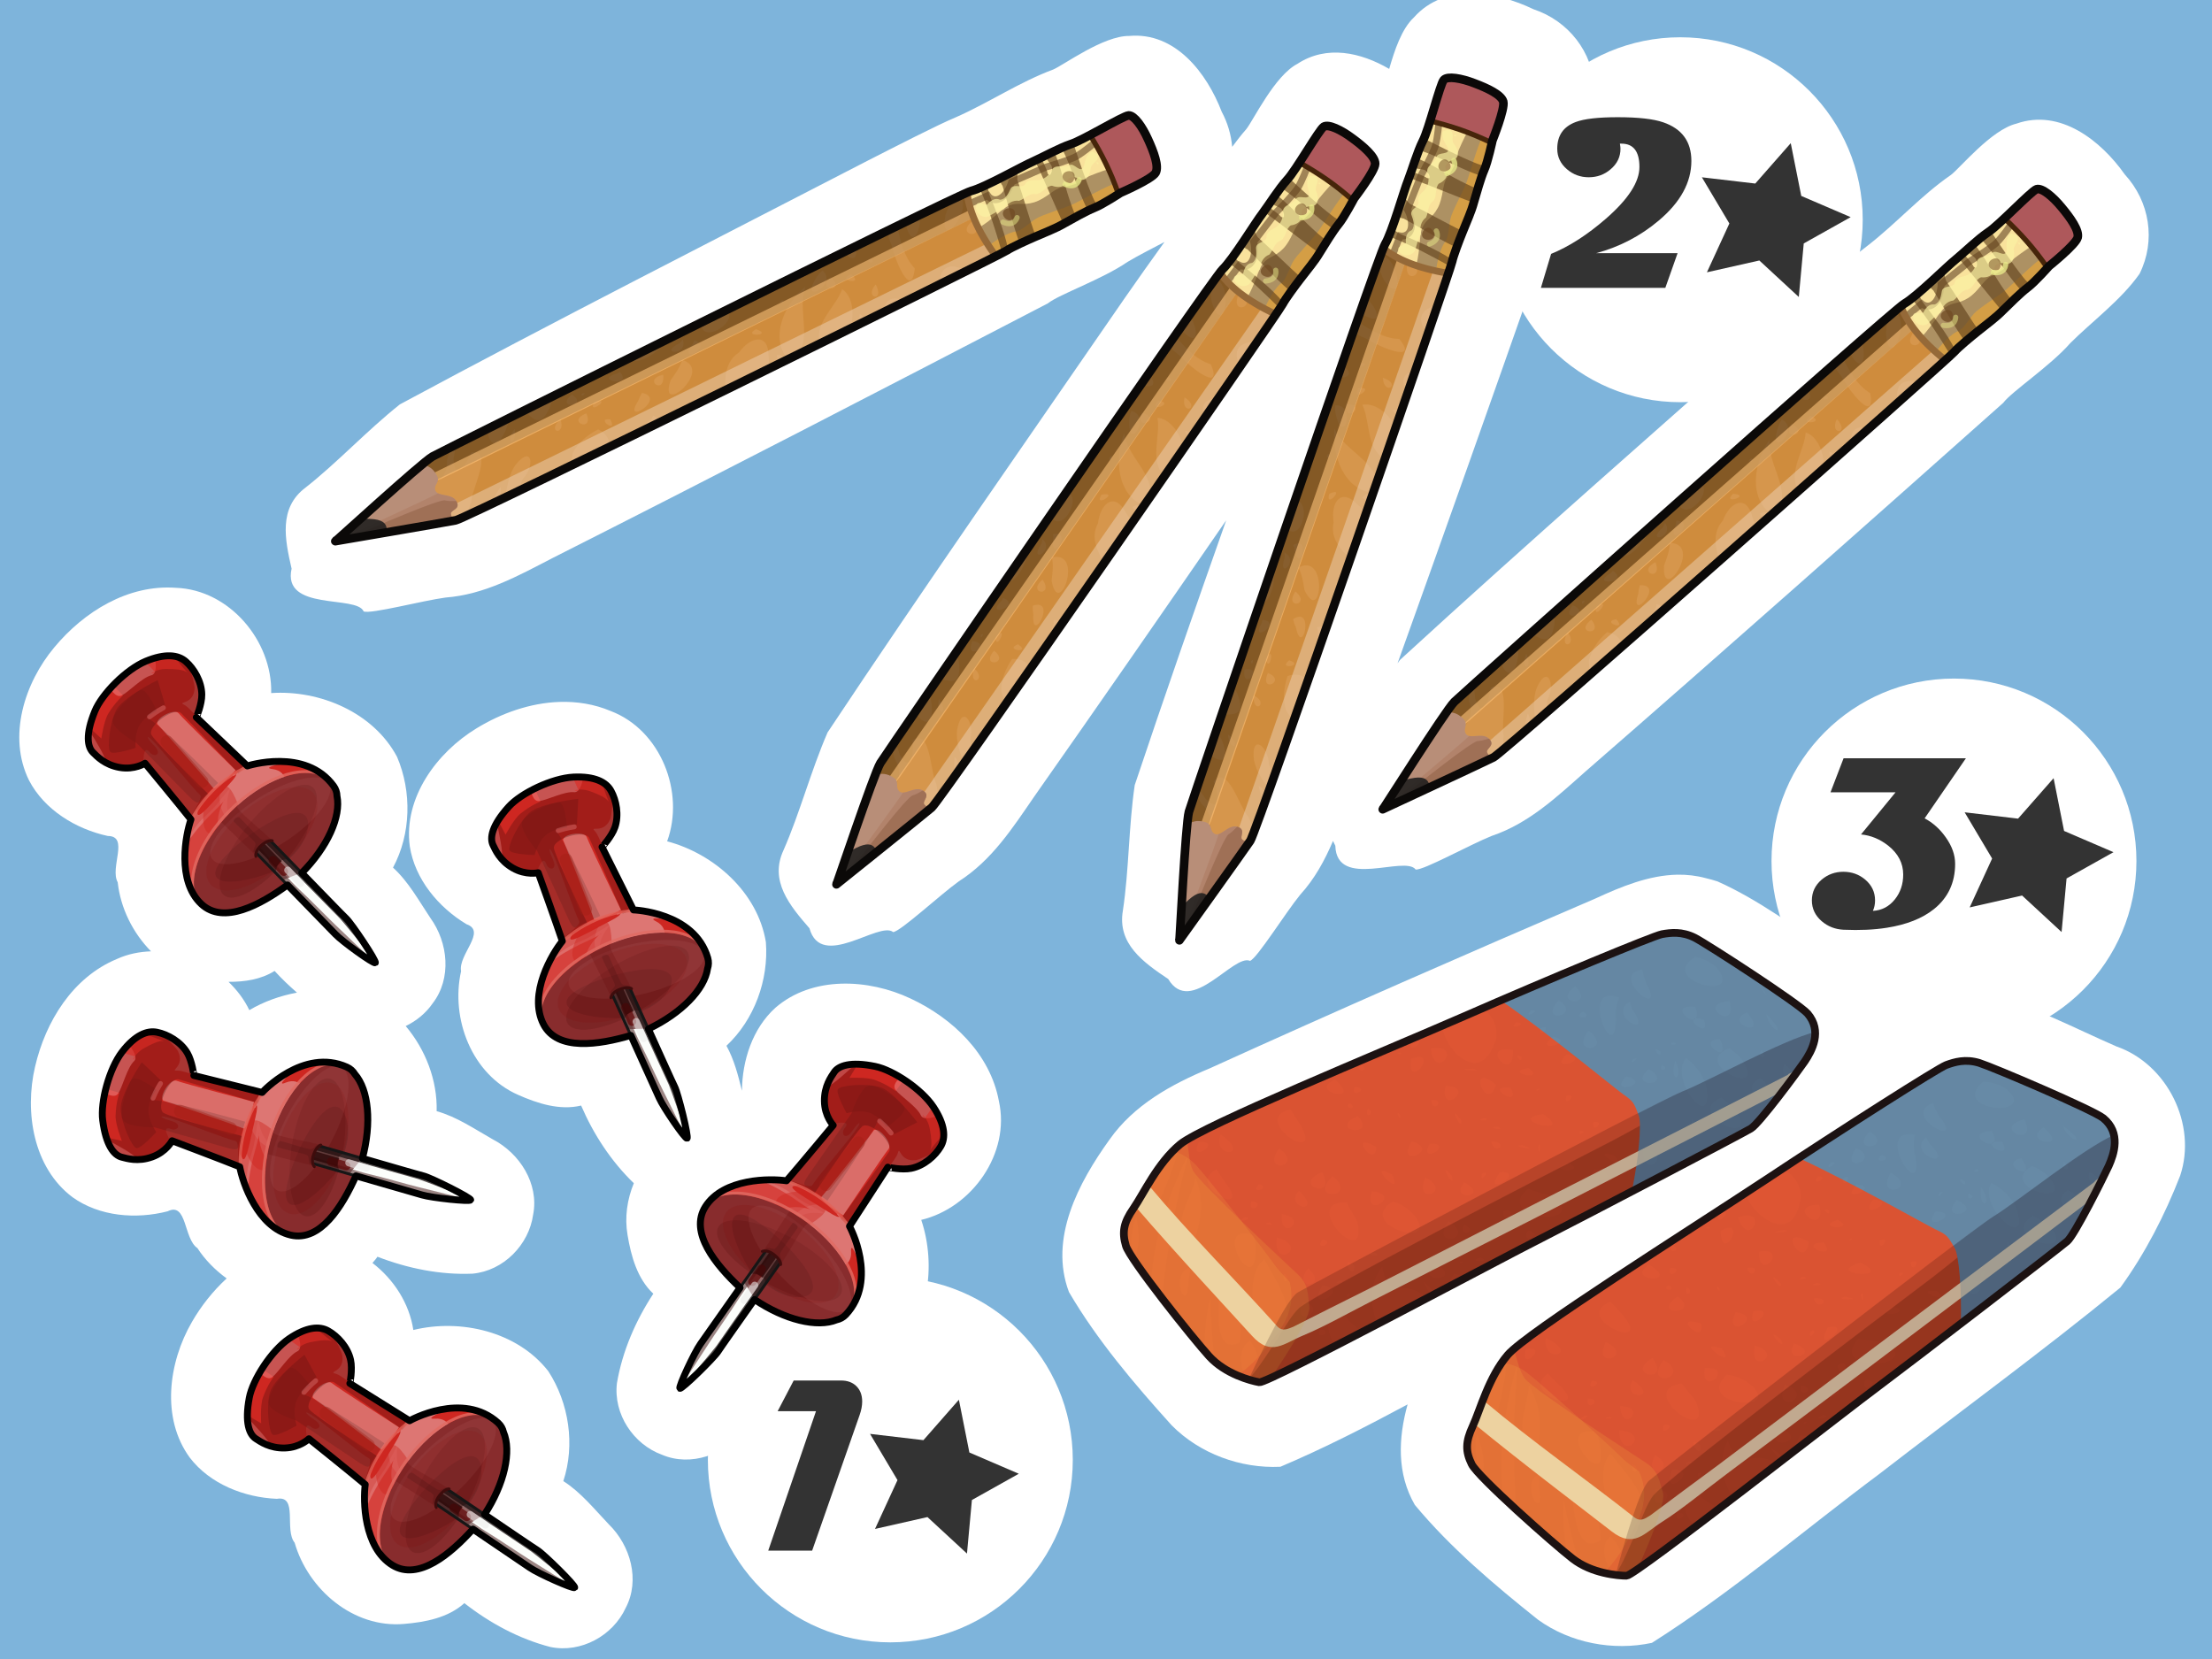 <?xml version="1.0" encoding="UTF-8" standalone="no"?>
<svg xmlns:dc="http://purl.org/dc/elements/1.1/" xmlns:cc="http://creativecommons.org/ns#" xmlns:rdf="http://www.w3.org/1999/02/22-rdf-syntax-ns#" xmlns:svg="http://www.w3.org/2000/svg" xmlns="http://www.w3.org/2000/svg" xmlns:xlink="http://www.w3.org/1999/xlink" version="1.1" id="ppvs" viewBox="0 0 80 60" height="100%" width="100%">
 <defs id="defs5015" />
 <g id="layer1">
 <rect y="0" x="0" height="60" width="80" id="rect0001" style="fill:#7eb4db;" />
 <path id="stroke01-3-3" d="M 6.365 21.259 C 4.634 21.132 3.040 22.119 1.966 23.410 C 0.886 24.699 0.266 26.635 1.050 28.224 C 1.608 29.292 2.745 29.983 3.898 30.234 C 4.686 30.238 3.961 31.377 4.257 31.908 C 4.358 32.841 4.803 33.738 5.462 34.406 C 5.042 34.421 4.623 34.502 4.228 34.683 C 2.625 35.348 1.645 36.948 1.267 38.583 C 0.883 40.221 1.203 42.230 2.619 43.296 C 3.597 43.999 4.921 44.103 6.064 43.808 C 6.769 43.457 6.637 44.800 7.140 45.140 C 7.417 45.567 7.783 45.934 8.197 46.236 C 7.700 46.694 7.272 47.234 6.939 47.814 C 6.096 49.269 5.818 51.285 6.863 52.716 C 7.595 53.673 8.834 54.157 10.013 54.207 C 10.790 54.075 10.273 55.323 10.656 55.794 C 11.145 57.493 12.784 58.889 14.607 58.732 C 15.374 58.669 16.207 58.511 16.794 57.980 C 17.716 58.701 18.773 59.273 19.908 59.566 C 21.008 59.793 22.164 59.161 22.628 58.154 C 23.158 57.150 22.804 55.894 22.017 55.128 C 21.496 54.582 21.015 53.975 20.373 53.566 C 20.807 52.255 20.578 50.742 19.830 49.591 C 18.709 48.153 16.653 47.684 14.949 48.101 C 14.804 47.139 14.240 46.267 13.470 45.677 C 13.530 45.602 13.600 45.534 13.650 45.451 C 14.741 45.873 15.918 46.113 17.089 46.064 C 18.208 45.962 19.131 45.022 19.283 43.923 C 19.498 42.809 18.795 41.709 17.820 41.205 C 17.163 40.833 16.526 40.392 15.792 40.187 C 15.821 39.072 15.391 37.962 14.673 37.109 C 15.060 36.922 15.402 36.644 15.648 36.287 C 16.341 35.389 16.210 34.090 15.566 33.201 C 15.146 32.573 14.777 31.892 14.214 31.378 C 14.867 30.162 14.899 28.633 14.359 27.371 C 13.502 25.761 11.559 24.947 9.808 25.066 C 9.852 23.175 8.296 21.330 6.365 21.259 z M 20.228 25.386 C 19.177 25.422 18.129 25.793 17.234 26.341 C 15.797 27.215 14.588 28.850 14.820 30.607 C 15.005 31.798 15.859 32.817 16.871 33.425 C 17.615 33.682 16.565 34.527 16.675 35.125 C 16.291 36.850 17.063 38.862 18.738 39.597 C 19.442 39.909 20.247 40.169 21.017 39.984 C 21.467 41.027 22.104 42.004 22.923 42.792 C 22.683 43.379 22.585 44.021 22.697 44.671 C 22.824 45.431 23.049 46.248 23.628 46.789 C 22.987 47.767 22.508 48.870 22.312 50.025 C 22.179 51.140 22.904 52.237 23.947 52.615 C 24.991 53.058 26.215 52.600 26.912 51.751 C 27.412 51.186 27.976 50.657 28.330 49.982 C 29.672 50.305 31.160 49.948 32.244 49.105 C 33.583 47.867 33.877 45.782 33.318 44.119 C 35.158 43.681 36.548 41.707 36.126 39.822 C 35.811 38.115 34.452 36.824 32.931 36.113 C 31.410 35.395 29.379 35.287 28.041 36.449 C 27.215 37.199 26.846 38.346 26.833 39.449 C 26.695 38.889 26.553 38.328 26.273 37.822 C 27.282 36.879 27.805 35.441 27.699 34.072 C 27.404 32.272 25.825 30.877 24.128 30.427 C 24.777 28.650 23.895 26.403 22.089 25.716 C 21.490 25.463 20.859 25.365 20.228 25.386 z M 9.931 35.115 C 10.183 35.393 10.456 35.651 10.740 35.900 C 10.129 36.012 9.537 36.225 9.017 36.533 C 8.834 36.147 8.571 35.806 8.265 35.509 C 8.848 35.512 9.437 35.426 9.931 35.115 z " style="font-style:normal;font-variant:normal;font-weight:normal;font-stretch:normal;font-size:medium;line-height:normal;font-family:sans-serif;text-indent:0;text-align:start;text-decoration:none;text-decoration-line:none;text-decoration-style:letter-spacing:normal;word-spacing:normal;text-transform:none;direction:ltr;block-progression:tb;writing-mode:lr-tb;baseline-shift:baseline;text-anchor:start;white-space:normal;fill:#ffffff;stroke-width:5;stroke-linecap:butt;stroke-linejoin:round;" />
 <path id="path5156" d="M 60.664 31.634 C 59.637 31.653 58.636 32.064 57.705 32.494 C 53.033 34.499 48.376 36.537 43.748 38.640 C 42.364 39.215 41.006 39.963 40.125 41.218 C 39.009 42.770 37.930 44.788 38.660 46.728 C 39.685 48.478 41.019 50.045 42.375 51.548 C 43.392 52.577 44.872 53.116 46.306 53.048 C 47.879 52.381 49.401 51.601 50.908 50.792 C 50.568 52.014 50.515 53.294 51.169 54.427 C 52.466 55.986 54.038 57.313 55.621 58.576 C 56.792 59.424 58.340 59.717 59.744 59.416 C 62.634 57.584 65.244 55.339 67.986 53.294 C 70.885 51.052 73.850 48.890 76.685 46.568 C 77.582 45.332 78.295 43.943 78.849 42.519 C 79.466 40.670 78.384 38.484 76.542 37.845 C 75.009 37.179 73.511 36.374 71.888 35.951 L 71.671 35.919 L 71.457 35.902 C 70.251 35.778 69.174 36.300 68.185 36.925 C 67.942 35.923 67.324 35.011 66.400 34.509 C 64.996 33.601 63.648 32.561 62.117 31.878 L 61.906 31.814 L 61.699 31.761 C 61.352 31.667 61.006 31.628 60.664 31.634 z " style="fill:#ffffff;stroke-width:5;stroke-linecap:butt;stroke-linejoin:round;stroke-opacity:1" />
 <path id="stroke01-36-4" d="M 53.212 -0.234 C 52.440 -0.236 51.698 -0.000 51.140 0.626 C 50.694 1.037 50.436 1.818 50.242 2.492 C 49.214 1.894 47.981 1.615 46.921 2.310 C 46.096 2.740 45.329 4.353 45.072 4.673 C 44.891 4.877 44.727 5.093 44.564 5.310 C 44.524 4.875 44.402 4.444 44.185 4.042 C 43.650 2.647 42.510 1.149 40.837 1.300 C 39.907 1.290 38.471 2.352 38.093 2.513 C 36.856 2.973 35.756 3.721 34.550 4.25 C 33.927 4.508 32.341 5.321 31.355 5.824 C 25.715 8.739 20.051 11.615 14.462 14.625 C 13.276 15.566 12.207 16.725 11.046 17.638 C 10.070 18.372 10.303 19.508 10.546 20.566 C 10.200 22.121 12.902 21.510 13.152 22.113 C 13.407 22.218 15.277 21.722 16.115 21.611 C 17.523 21.503 18.738 20.827 19.966 20.191 C 25.957 17.164 31.979 14.046 37.896 10.972 C 38.306 10.644 39.863 10.103 40.779 9.472 C 41.174 9.236 41.647 8.999 42.115 8.751 C 41.641 9.405 41.106 10.166 40.687 10.767 C 37.085 15.995 33.444 21.201 29.931 26.488 C 29.327 27.877 28.929 29.402 28.335 30.753 C 27.820 31.861 28.562 32.753 29.275 33.572 C 29.702 35.107 31.798 33.296 32.302 33.710 C 32.577 33.683 33.992 32.365 34.679 31.873 C 35.871 31.114 36.622 29.946 37.406 28.806 C 39.731 25.497 42.045 22.156 44.347 18.818 C 43.222 22.003 42.110 25.192 41.039 28.394 C 40.818 29.893 40.832 31.471 40.611 32.931 C 40.402 34.134 41.350 34.803 42.251 35.408 C 43.064 36.778 44.615 34.483 45.210 34.751 C 45.469 34.654 46.490 33.011 47.025 32.357 C 47.552 31.780 47.912 31.112 48.210 30.414 C 48.240 30.471 48.265 30.530 48.294 30.587 C 48.341 32.180 50.808 30.923 51.199 31.447 C 51.472 31.486 53.164 30.545 53.949 30.232 C 55.287 29.782 56.297 28.828 57.332 27.910 C 62.395 23.504 67.468 19.002 72.449 14.570 C 72.765 14.151 74.144 13.244 74.876 12.408 C 75.624 11.657 76.720 10.846 77.380 9.902 C 77.977 8.704 77.748 7.288 76.845 6.308 C 75.984 5.087 74.510 3.915 72.925 4.472 C 72.021 4.691 70.891 6.072 70.564 6.322 C 69.477 7.071 68.595 8.068 67.556 8.876 C 67.015 9.280 65.677 10.456 64.845 11.185 C 60.094 15.396 55.311 19.577 50.632 23.867 C 50.602 23.907 50.574 23.950 50.544 23.990 C 52.257 19.216 53.954 14.426 55.617 9.689 C 55.691 9.169 56.458 7.710 56.693 6.623 C 56.983 5.604 57.550 4.363 57.669 3.216 C 57.611 1.880 56.723 0.753 55.458 0.333 C 54.786 0.008 53.984 -0.231 53.212 -0.234 z " style="font-style:normal;font-variant:normal;font-weight:normal;font-stretch:normal;font-size:medium;line-height:normal;font-family:sans-serif;text-indent:0;text-align:start;text-decoration:none;text-decoration-line:none;text-decoration-style:letter-spacing:normal;word-spacing:normal;text-transform:none;direction:ltr;block-progression:tb;writing-mode:lr-tb;baseline-shift:baseline;text-anchor:start;white-space:normal;fill:#ffffff;stroke-width:5;stroke-linecap:butt;" />
 <circle style="fill:#ffffff;fill-rule:nonzero;stroke-width:5;stroke-linecap:round;stroke-linejoin:round;marker:none;" id="circle4838" cx="60.769" cy="7.947" r="6.599" />
 <g transform="matrix(0.557,0,0,0.557,51.444,34.285)" id="eraser02" style="display:inline">
 <path d="m 44.21,11.05 c 1.17,0.96 0.69,2.34 0.35,3.1 -0.35,0.76 -2.21,4.48 -2.69,4.89 -0.48,0.42 -10.07,7.79 -12.2,9.38 C 27.53,30 13.81,40.76 13.26,40.76 12.71,40.76 10.99,40.62 9.75,39.65 8.51,38.69 3.61,34.35 3.2,33.52 2.79,32.69 2.79,32.07 3.27,31.04 3.75,30 4.3,27.87 5.54,26.42 c 1.24,-1.45 11.65,-8 16.75,-11.37 5.1,-3.38 11.17,-7.24 11.72,-7.45 0.55,-0.2 1.24,-0.41 2.14,-0.14 0.89,0.28 7.37,3.04 8.06,3.59 z" id="p2618" style="fill:#de5533;stroke:none" />
 <path d="m 44.96,12.5 c 0.03,0.62 -0.22,1.23 -0.41,1.65 -0.34,0.76 -2.2,4.49 -2.69,4.91 -0.48,0.41 -10.05,7.79 -12.18,9.37 -2.14,1.59 -15.86,12.32 -16.41,12.32 -0.15,0 -0.42,-0.03 -0.72,-0.07 1.07,-1.76 1.77,-4.24 2.41,-5.09 0.81,-1.08 14.58,-11.51 17.81,-13.94 2.54,-1.9 9,-7.48 12.19,-9.15 z" id="p3425" style="fill:#3d0902;fill-opacity:0.25;stroke:none" />
 <path d="m 35.52,7.34 c 0.2,0.01 0.4,0.05 0.63,0.12 0.89,0.28 7.37,3.05 8.06,3.6 1.17,0.96 0.69,2.33 0.34,3.09 -0.34,0.76 -2.2,4.49 -2.69,4.91 -0.29,0.25 -3.6,2.81 -6.9,5.34 0.06,-2.16 -0.11,-4.45 -0.41,-4.94 -0.41,-0.69 -0.46,-0.84 -1.22,-1.18 -0.56,-0.26 -5.69,-3.18 -8.87,-4.63 4.49,-2.94 9.09,-5.88 9.56,-6.06 0.41,-0.16 0.9,-0.3 1.5,-0.25 z" id="p3394" style="fill:#678aa6;stroke:none" />
 <path d="m 35.52,7.34 c 0.06,0 0.13,0.02 0.19,0.03 0.11,0.16 0.85,0.44 0.87,0.28 1.53,0.57 6.99,2.9 7.63,3.41 1.17,0.96 0.69,2.33 0.34,3.09 -0.06,0.15 -0.34,0.65 -0.5,0.97 -0.13,-0.16 -0.33,-0.36 -0.75,-0.59 -0.18,0.63 0.23,0.94 0.56,1 -0.24,0.49 -0.39,0.79 -0.68,1.34 -0.02,-0.15 -0.2,-0.38 -0.63,-0.69 L 42.24,15.9 41.9,15.71 c -1.35,1.01 0.84,1.68 1.21,1.32 -0.51,0.95 -1.03,1.84 -1.25,2.03 -0.13,0.11 -1.87,1.46 -3.09,2.4 -0.07,-0.02 -0.13,-0.04 -0.22,-0.06 -0.1,0.16 -0.14,0.27 -0.19,0.38 -0.06,0.05 -0.08,0.07 -0.15,0.12 0,-0.03 -0.07,-0.07 -0.22,-0.06 -0.19,0.2 -0.03,0.21 0.09,0.16 -3.13,2.42 -7,5.4 -8.4,6.43 -0.09,0.06 -0.57,0.44 -0.69,0.53 -0.17,0.03 -0.22,0.09 -0.19,0.16 -0.14,0.11 -0.6,0.46 -0.78,0.59 -0.1,-0.02 -0.21,-0.07 -0.41,-0.06 -0.13,0.24 -0.2,0.41 -0.21,0.53 -0.15,0.11 -0.38,0.29 -0.54,0.41 -0.05,0 -0.09,-0.01 -0.15,0 -0.02,0.06 -0.02,0.1 -0.03,0.16 -0.29,0.22 -0.64,0.46 -0.97,0.71 -0.05,-0.02 -0.09,-0.03 -0.16,-0.06 -0.04,0.09 -0.06,0.16 -0.06,0.22 -0.12,0.09 -0.19,0.19 -0.31,0.28 -0.04,-0.13 -0.22,-0.23 -0.66,-0.25 -0.26,0.48 -0.22,0.71 -0.09,0.78 -0.37,0.29 -0.55,0.45 -0.94,0.75 -0.12,-0.16 -0.37,-0.41 -0.84,-0.68 0.27,0.41 0.51,0.65 0.68,0.78 -0.11,0.09 -0.16,0.12 -0.28,0.22 -0.58,-0.37 -1.25,-0.51 -1.87,-0.29 -0.73,0.29 -1.17,-0.68 -1.35,-1.21 -0.64,1.17 -0.38,2.59 0.35,3.71 -0.33,0.26 -0.59,0.45 -0.91,0.69 -0.7,-0.37 -1.39,-0.76 -1.78,-1.5 -0.86,0.77 -0.51,1.87 0.22,2.69 -2.31,1.74 -4.25,3.16 -4.44,3.16 -0.04,0 -0.13,0 -0.19,0 0.06,-0.19 0.1,-0.45 0.07,-0.88 -0.16,-0.62 -0.49,-1.2 -0.94,-1.66 -0.74,0.56 -0.33,1.83 0.15,2.44 C 11.71,40.56 10.9,40.36 10.15,39.9 9.79,38.56 9.42,37.21 9.18,35.84 9.09,37.02 9.19,38.19 9.4,39.34 8.65,38.73 7.37,37.62 6.08,36.43 5.87,33.21 5.89,29.96 6.21,26.75 5.43,29.59 4.83,32.7 5.24,35.65 4.73,35.17 4.25,34.71 3.9,34.34 3.96,34.24 3.99,33.86 3.96,33.09 3.88,32.56 3.74,32.05 3.55,31.56 3.3,32.27 3.54,33.72 3.74,34.18 3.48,33.9 3.27,33.66 3.21,33.53 2.8,32.7 2.79,32.06 3.27,31.03 3.43,30.68 3.6,30.19 3.8,29.65 3.96,30.42 4.22,31.18 4.55,31.9 4.74,30.19 5.48,28.32 5.46,26.56 5.49,26.52 5.52,26.47 5.55,26.43 5.88,26.05 6.87,25.28 8.21,24.34 8.38,24.38 8.52,24.35 8.65,24.25 8.6,24.2 8.56,24.16 8.52,24.12 8.7,23.99 8.95,23.85 9.15,23.71 c 0.3,0 0.58,-0.18 0.84,-0.53 -0.01,-0.01 -0.02,-0.02 -0.03,-0.03 2.37,-1.61 4.88,-3.24 7.59,-5 0.06,-0.04 0.1,-0.09 0.16,-0.12 1.12,-0.73 2.33,-1.47 3.28,-2.1 0.39,1.49 2.99,3.32 3.5,0.63 0.31,-0.83 -0.32,-1.96 -1.16,-2.16 0.35,-0.23 0.66,-0.43 1,-0.65 0.01,-0.01 0.03,0 0.03,0 0.24,0.11 0.5,-0.15 0.57,-0.41 4.33,-2.83 8.64,-5.58 9.09,-5.75 0.41,-0.16 0.9,-0.3 1.5,-0.25 z M 34.15,7.87 C 34.12,7.9 34.29,8.16 34.24,7.93 34.17,7.87 34.15,7.86 34.15,7.87 Z m 2.25,0.81 c -2.31,1.99 3.92,2.39 1.4,0.38 C 37.36,8.83 36.89,8.68 36.4,8.68 Z m 4.34,1.03 c 0.27,0.35 0.6,0.62 0.69,0.66 -0.03,-0.05 -0.21,-0.26 -0.69,-0.66 z m -7.59,0.35 c -2.2,0.83 2.28,3.12 0.37,0.81 l -0.22,-0.41 -0.15,-0.4 z m 5.93,1.06 c -2.26,0.6 0.96,1.97 0,0 z m 2.5,0.41 c 0.33,1.03 1.65,1.31 0.32,0.25 l -0.32,-0.25 z m -1.25,0.12 c -1.54,0.95 1.84,1.56 0,0 z m -3.37,0.22 c -1.53,0.12 -0.48,0.94 0,0.84 -0.08,0.31 1.28,0.94 0.69,-0.12 -0.24,-0.02 -0.42,-0.03 -0.54,0 0.08,-0.12 0.06,-0.34 -0.15,-0.72 z m 0.15,0.72 c -0.03,0.06 -0.08,0.11 -0.15,0.12 0.01,-0.05 0.04,-0.1 0.15,-0.12 z M 29.05,11.9 c -1.43,1.46 1.62,1.13 0,0 z m 2.47,0.19 c -1.95,0.11 0.97,4.49 0.5,1.47 -0.12,-0.47 -0.17,-0.97 -0.03,-1.44 -0.18,-0.03 -0.34,-0.04 -0.47,-0.03 z m 1.19,0.19 c -1.38,1.14 2.07,2.27 0.22,0.43 -0.08,-0.14 -0.14,-0.29 -0.22,-0.43 z m 11.62,0.4 c 0.2,0.06 0.38,0.13 0.57,0.22 -0.16,-0.12 -0.33,-0.21 -0.57,-0.22 z M 28.15,13 c -1.2,1.75 1.78,0.74 0,0 z m 1.68,0.43 c -0.76,0.65 0.89,0.35 0,0 z m 9.07,0.22 c -1.7,0.37 1.19,1.71 0,0.03 l 0,-0.03 z m 2.75,0.25 c -0.28,0.69 0.73,0.57 0,0 z m -14.94,0 c -0.04,-0.01 -0.12,0.01 -0.22,0.03 -0.46,0.65 0.51,0.02 0.22,-0.03 z m 12.87,0.25 c -2.39,1.43 3.11,2.85 1,0.63 -0.28,-0.28 -0.63,-0.48 -1,-0.63 z m -3.62,0.22 c -0.53,0.3 0.56,0.15 0,0 z m -5.56,0.22 c -1.05,1.86 1.94,1.04 0,0 z m -4.72,0.25 c -0.58,0.74 0.93,-0.01 0,0 z m 1.93,0.03 c -0.04,-0.04 -0.14,-0.01 -0.34,0.13 0.08,0.6 0.48,-0.02 0.34,-0.13 z m 7.38,0.16 c -0.34,-0.07 0.45,0.68 0.22,0.09 -0.1,-0.05 -0.17,-0.08 -0.22,-0.09 z m 1.94,0.22 c -0.94,1.58 2.76,4.74 1.59,1.5 -0.38,-0.64 -0.92,-1.18 -1.59,-1.5 z m -8.75,0.12 c -1.24,1.38 1.72,0.08 0,0 z m 8.09,0.16 c -0.18,1.63 0.87,1.18 0,0 z m -2.5,0.31 c -0.01,-0.03 -0.08,0 -0.22,0.09 -0.17,0.44 0.25,-0.01 0.22,-0.09 z m 1.69,0.12 c -0.2,0.59 0.68,0.18 0,0 z m -6.19,0.38 c -1.11,1.45 1.75,0.05 0,0 z m 5.41,0.03 c -1.27,1.53 1.96,0.81 0,0 z m -8.91,0.31 c -2.36,-0.03 0.52,2.23 0,0 z m 0.44,0.28 c -0.28,-0.01 0.31,0.56 0.19,0.07 C 26.32,17 26.25,16.97 26.21,16.96 Z m 7.12,0.13 c -1.11,1.5 1.88,0.16 0,0 z m -13.78,0 c -0.08,0 -0.19,0 -0.34,0.06 -0.23,1.14 0.89,-0.05 0.34,-0.06 z m 20.1,0.28 c -2.43,1.53 3.25,2.94 0.96,0.59 -0.31,-0.21 -0.65,-0.37 -0.96,-0.59 z m -18.54,0 c -0.16,0 -0.35,0.03 -0.62,0.13 0.62,1.9 1.77,-0.11 0.62,-0.13 z m 5.85,0.28 c -1.68,0.56 1.39,0.72 0,0 z m -8.41,0.44 c -0.45,0.18 0.4,0.11 0,0 z m 1.5,0.09 c -0.12,-0.05 -0.35,0 -0.69,0.19 0.07,1.84 1.23,0.02 0.69,-0.19 z m 3.41,0.13 c -1.64,0.29 0.97,0.1 0,0 z m 0.78,0.47 c -0.7,0.07 0.62,1.97 0.84,0.31 -0.41,-0.24 -0.68,-0.33 -0.84,-0.31 z m 3.66,0.09 c -0.01,-0.02 -0.06,-0.01 -0.16,0.06 -0.01,0.05 0,0.08 0,0.1 0.05,-0.03 0.18,-0.13 0.16,-0.16 z m 2.03,0.06 c -0.05,0 -0.12,0.03 -0.22,0.07 -0.1,0.78 0.58,-0.05 0.22,-0.07 z m 8.09,0.16 c -0.06,0.01 -0.03,0.49 0.09,0.19 -0.04,-0.15 -0.07,-0.2 -0.09,-0.19 z m -11.97,0.03 c -1.92,0.09 1.02,1.3 0,0 z m -10.06,0.13 c 0.08,0.86 1.07,0.17 0,0 z m 6.22,0.43 c -0.1,0 -0.22,0.02 -0.35,0.03 -0.08,1.97 1.79,0 0.35,-0.03 z m 9.75,0.66 c -0.06,0 -0.14,0.01 -0.25,0.06 0.02,0.79 0.67,-0.09 0.25,-0.06 z m -3.53,0.09 c -2.55,0.79 2.45,1.16 0,0 z m -13.72,0.13 c -1.67,1.1 2.2,1.28 0,0 z m 6.69,0.19 c -0.08,-0.01 -0.16,0 -0.29,0.03 0.18,0.8 0.8,0.03 0.29,-0.03 z m -5.32,0.03 c -0.28,0.92 1.07,-0.07 0,0 z m 20.35,0.25 c -0.03,0.01 -0.08,0.04 -0.13,0.09 -0.11,0.62 0.3,-0.16 0.13,-0.09 z m -5.28,0.06 c -0.03,-0.01 -0.09,-0.02 -0.16,0 -0.18,0.44 0.37,0.03 0.16,0 z m -6.44,0.25 c -0.79,0.34 0.68,0.12 0,0 z m -1.91,0.03 c -0.13,0.02 0.58,0.99 0.47,0.41 -0.29,-0.3 -0.42,-0.42 -0.47,-0.41 z m 12.78,0.22 c -0.1,-0.01 -0.21,-0.02 -0.34,0 0.25,1.98 1.89,0.06 0.34,0 z m -9.93,0.16 c -0.97,0.22 0.74,0.18 0,0 z m -9.69,0.15 c -0.52,0.4 0.66,0.38 0,0 z m 3.15,0.1 c -0.05,0.04 0.23,0.47 0.19,0.12 C 19.19,22 19.13,21.98 19.11,22 Z m -1.96,0.03 c -0.16,0.82 0.58,0.24 0,0 z m 16.25,0.25 c -1.79,-0.17 1.16,0.98 0,0 z m -4.85,0.15 c -0.03,-0.04 -0.05,-0.01 -0.09,0.16 0.19,0.66 0.18,-0.04 0.09,-0.16 z m -11.97,0.19 c -1.89,1.31 1.57,1.22 0,0 z m 10.85,0.03 c -0.95,0.21 1.54,0.23 0,0 z m -1.66,0.1 c -0.1,-0.02 -0.21,-0.02 -0.37,0 0.32,0.85 1.05,0.1 0.37,0 z m -13.56,0.21 c -2.61,1.08 2.86,3.36 0.81,0.88 -0.27,-0.29 -0.54,-0.59 -0.81,-0.88 z m 18.31,0.32 c -1.39,0.88 1.58,0.36 0,0 z m 1.81,0.09 c -0.76,1.65 2.33,0.06 0.07,0.03 l -0.07,-0.03 z m -10.37,0.19 c -0.11,-0.02 -0.25,-0.01 -0.47,0.03 -0.46,1.43 1.21,0.1 0.47,-0.03 z m -1.63,0.09 c -0.85,1.96 2.03,0.24 0,0 z m 14.85,0.28 c -0.01,-0.02 -0.07,-0.02 -0.25,0.07 -0.21,0.4 0.28,0.01 0.25,-0.07 z m -17.66,0.32 c -0.95,-0.11 0.79,1.49 0.59,0.15 -0.25,-0.1 -0.45,-0.14 -0.59,-0.15 z m 9.06,0.34 c -0.08,0 -0.16,0.03 -0.28,0.06 -0.91,1.86 1.49,-0.15 0.28,-0.06 z m -1.15,0.25 c -0.02,-0.04 -0.09,-0.02 -0.25,0.09 -0.08,0.6 0.31,0.03 0.25,-0.09 z m -2.63,0.28 c -0.06,0.11 0.84,1.1 0.47,0.28 -0.31,-0.25 -0.45,-0.32 -0.47,-0.28 z M 8.02,25.34 c -0.3,1.7 2.3,1.05 0,0 z m 20.28,0.03 c -2.05,2.4 4.56,1.83 1.63,0.22 -0.54,-0.06 -1.1,-0.08 -1.63,-0.22 z m 5.91,0.22 c -0.48,0.27 -0.29,0.16 0,0 z m -22.31,0 c -0.89,1.92 1.92,0.84 0,0 z m 12.25,0.09 c -0.86,1.4 1.9,0.7 0,0 z m -2.57,0.13 c -0.44,2.02 2,0.56 0,0 z M 18.9,25.87 C 18.16,25.83 20.44,27.39 19.43,26 19.18,25.91 19,25.88 18.9,25.87 Z M 7.15,26.03 c -0.1,-0.02 -0.24,-0.02 -0.44,0.03 -0.4,1.41 1.14,0.08 0.44,-0.03 z m 7.78,0.59 c -1.89,1.16 1.31,1.71 0,0 z m 0.72,0.13 c -1.42,1.94 2,1.15 0,0 z M 27.27,27 c -0.08,0 -0.18,0.04 -0.31,0.09 0.1,0.92 0.85,-0.11 0.31,-0.09 z m -8.59,0.28 c -0.1,-0.01 -0.22,-0.01 -0.35,0 -0.26,1.88 1.78,0.11 0.35,0 z M 8.15,27.62 C 6.19,29.03 11.2,30.46 8.77,28.28 8.56,28.06 8.35,27.85 8.15,27.62 Z m 11.62,0.09 c -2.24,2 3.94,2.58 1.41,0.54 -0.41,-0.29 -0.9,-0.51 -1.41,-0.54 z m 9.19,0.35 c -0.52,-0.13 -0.24,1.07 0.28,0.15 -0.11,-0.08 -0.21,-0.13 -0.28,-0.15 z m -15.31,0 c -0.8,1.33 1.91,1.29 0,0 z m -2.63,0.03 c -0.54,0.83 0.95,0.09 0,0 z m 5.81,0.19 c -3.12,0.42 2.21,4.29 0.91,1.12 -0.3,-0.37 -0.61,-0.74 -0.91,-1.12 z m 6.72,0.06 c -0.92,2.08 2.09,0.8 0,0 z m 1.06,0.06 c -0.31,0.88 1.09,0.29 0,0 z m -17.71,0 c 0.02,1.27 -1.31,3.6 0.62,4 0.23,-1.35 0.14,-2.82 -0.62,-4 z m 19.68,0.13 c -0.89,1.39 1.53,-0.04 0,0 z m -15.84,0.72 c -0.18,0.98 1.07,0.02 0,0 z m 2.09,0.5 c 0.15,1.91 1.86,-0.03 0,0 z m 13.19,0.56 c -0.97,0.46 0.83,0.18 0,0 z m -15.34,0.06 c -0.04,-0.01 -0.09,-0.01 -0.19,0 -0.63,0.55 0.42,0.07 0.19,0 z m 1.47,0.06 c -0.75,0.18 0.56,0.19 0,0 z m 12.78,0.35 c -0.01,-0.02 -0.06,-0.02 -0.16,0.03 -0.08,0.21 0.19,0.01 0.16,-0.03 z m -9.22,0.15 c -0.48,0.9 0.97,0.01 0,0 z m 7.44,0.25 c -1.18,1.62 2.23,0.8 0,0 z m -3.97,0 c -0.96,0.29 0.75,0.19 0,0 z m -6.41,0.13 c 0.05,2.18 2.28,0.21 0,0 z m -1.59,0.09 c -2.85,-0.37 1.03,4.24 0.34,0.85 -0.03,-0.3 -0.13,-0.62 -0.34,-0.85 z m 6.56,0.69 c -0.52,-0.2 0.4,1.24 0.31,0.19 -0.14,-0.11 -0.24,-0.16 -0.31,-0.19 z m -5.53,0.75 c -1.42,1.42 0.68,6.73 2.25,4 -0.07,-1.61 -1.32,-2.81 -2.25,-4 z m 2.9,0.09 c -0.91,1.67 1.62,0.97 0,0 z M 8.61,33 c -0.51,0.75 0.45,0.4 0,0 z m 8.82,0.34 c -0.03,-0.01 -0.08,-0.01 -0.16,0 -0.56,0.44 0.33,0.05 0.16,0 z m -3.82,0.19 c 0.08,1.04 0.64,0.09 0,0 z m -3.93,0.18 c 0,1.43 0.05,6.08 1.9,4.72 -0.08,-1.74 -0.88,-3.34 -1.9,-4.72 z m 6.84,0.16 c -0.09,-0.01 -0.19,0 -0.31,0 -0.77,1.95 1.65,0.19 0.31,0 z m 1.56,0.22 c -0.01,-0.03 -0.06,-0.03 -0.18,0.03 -0.07,0.42 0.24,0.07 0.18,-0.03 z M 7.61,34.12 C 6.18,34.8 8.01,37.53 7.58,35 7.59,34.71 7.61,34.41 7.61,34.12 Z m 7.54,1 c -0.5,1.97 1.91,0.19 0,0 z m 0,1.5 c -1.13,1.3 1.6,0.35 0,0 z m 1.68,0.09 c -0.06,-0.01 -0.16,-0.01 -0.28,0 -0.22,0.75 0.7,0.12 0.28,0 z" id="p3444" style="fill:#300700;fill-opacity:0.020;stroke:none" />
 <path d="m 5.18,26.93 c 0.55,0.08 1.12,0.27 1.62,0.66 1.17,0.9 5.4,4.77 5.94,5.31 0.54,0.54 0.63,0.56 1.34,1.1 0.81,1.88 -0.09,3.21 -0.81,4.56 -0.32,0.6 -0.84,1.36 -1.47,2 0,0 -0.02,-0.01 -0.03,0 C 11.12,40.4 10.36,40.13 9.74,39.65 8.5,38.69 3.62,34.35 3.21,33.53 2.8,32.7 2.79,32.06 3.27,31.03 3.7,30.11 4.2,28.34 5.18,26.93 Z" id="p3413" style="fill:#f7a341;fill-opacity:0.2;stroke:none" />
 <path d="m 44.3,14.65 c -0.2,0.42 -0.48,0.96 -0.84,1.66 -1.37,1.03 -7.64,5.78 -14.28,10.78 -3.48,2.61 -6.91,5.18 -9.5,7.12 -1.36,1.02 -2.9,2.28 -4.1,3.04 -1.18,0.74 -1.84,1.77 -3.31,0.62 -1.47,-1.15 -5.78,-4.4 -8.94,-7 0.18,-0.41 0.37,-0.94 0.6,-1.53 0.03,0.02 0.06,0.07 0.09,0.09 3.13,2.63 6.57,5.04 9.78,7.57 0.38,0.26 0.65,0.05 1,-0.16 1.45,-1.09 2.92,-2.17 4.38,-3.25 2.59,-1.94 6.02,-4.54 9.5,-7.16 6.94,-5.22 14.03,-10.53 14.93,-11.22 0.01,0 0.03,-0.03 0.04,-0.03 0,0 -0.01,-0.02 0,-0.03 0.03,-0.03 0.08,-0.06 0.12,-0.09 0.08,-0.07 0.17,-0.13 0.28,-0.22 0.07,-0.06 0.17,-0.13 0.25,-0.19 z" id="p3396" style="fill:#ede3c3;fill-opacity:0.870;stroke:none" />
 <path d="m 5.93,26.09 c 0.24,0.63 0.36,1.4 0.72,1.87 0.54,0.72 7.06,4.93 7.87,5.47 0.81,0.54 0.83,1.1 1.09,1.91 0.19,0.55 -0.57,2.6 -1.68,5.06 -0.35,0.23 -0.6,0.35 -0.66,0.35 -0.55,0 -2.29,-0.13 -3.53,-1.1 C 8.5,38.69 3.62,34.35 3.21,33.53 2.8,32.7 2.79,32.06 3.27,31.03 3.75,29.99 4.31,27.88 5.55,26.43 5.62,26.35 5.81,26.2 5.93,26.09 Z" id="p3416" style="fill:#f7c941;fill-opacity:0.15;stroke:none" />
 <path d="m 44.9,12.15 c 0.15,0.74 -0.12,1.51 -0.35,2 -0.34,0.76 -2.2,4.49 -2.69,4.91 -0.48,0.41 -10.05,7.79 -12.18,9.37 -2.14,1.59 -15.86,12.32 -16.41,12.32 -0.15,0 -0.42,-0.03 -0.72,-0.07 0.62,-2.31 1.57,-5.57 2.16,-6.09 0.72,-0.63 20.49,-15.99 22.37,-17.16 1.56,-0.96 5.94,-4.48 7.82,-5.28 z" id="p3431" style="fill:#1d0400;fill-opacity:0.180;stroke:none" />
 <path d="m 44.9,12.15 c 0.15,0.74 -0.12,1.51 -0.35,2 -0.34,0.76 -2.2,4.49 -2.69,4.91 -0.29,0.25 -3.6,2.81 -6.9,5.34 0.06,-2.16 -0.11,-4.45 -0.41,-4.94 -0.03,-0.04 -0.03,-0.08 -0.06,-0.12 1.25,-0.94 2.26,-1.7 2.59,-1.91 1.56,-0.96 5.94,-4.48 7.82,-5.28 z" id="p3428-2" style="fill:#000e30;fill-opacity:0.120;stroke:none" />
 <path d="m 44.21,11.05 c 1.17,0.96 0.69,2.34 0.35,3.1 -0.35,0.76 -2.21,4.48 -2.69,4.89 -0.48,0.42 -10.07,7.79 -12.2,9.38 C 27.53,30 13.81,40.76 13.26,40.76 12.71,40.76 10.99,40.62 9.75,39.65 8.51,38.69 3.61,34.35 3.2,33.52 2.79,32.69 2.79,32.07 3.27,31.04 3.75,30 4.3,27.87 5.54,26.42 c 1.24,-1.45 11.65,-8 16.75,-11.37 5.1,-3.38 11.17,-7.24 11.72,-7.45 0.55,-0.2 1.24,-0.41 2.14,-0.14 0.89,0.28 7.37,3.04 8.06,3.59 z" id="stroke01-9" style="fill:none;stroke:#1c1212;stroke-width:0.5;stroke-linecap:butt;stroke-linejoin:round;stroke-opacity:1" />
 </g>
 <use height="100%" width="100%" transform="matrix(0.985,0.172,-0.172,0.985,-2.600,-16.261)" id="use4908" xlink:href="#eraser02" y="0" x="0" />
 <g transform="matrix(0.258,0,0,0.258,2.634,23.252)" id="pin01" style="display:inline">
 <path d="M 12.96,1.84 C 12.56,1.87 12.13,1.93 11.62,2.03 7.54,2.77 4.69,6.84 3.09,9.56 1.48,12.28 2.21,14.64 2.46,15 c 0.43,0.58 2,2.09 4.1,2.46 2.1,0.37 3.56,-0.59 3.56,-0.59 0,0 4.75,5.74 6.44,7.88 -0.74,2.1 -2.03,8.62 1.47,11.87 3.5,3.25 9.54,-0.68 13.4,-3.72 4.05,-3.77 6.22,-8.39 5.6,-11.44 -0.01,-0.49 -0.16,-0.97 -0.47,-1.4 -3.96,-5.44 -12.1,-2.82 -12.1,-2.81 l -7.15,-6.82 c 0,0 0.76,-1.32 0.87,-2.43 0.2,-2.01 -0.35,-3.26 -1.59,-4.72 -0.4,-0.47 -0.8,-1.65 -3.63,-1.44 z" id="p2482" style="fill:#ce2721;marker:none;" />
 <path d="m 28.12,16.62 c -2.08,0.11 -3.66,0.63 -3.66,0.63 L 24.18,17 c -0.5,0.57 -0.97,1.11 -1.31,1.4 0.1,0.09 -0.04,0.44 -1,1.47 -2.19,2.34 -4.69,5.47 -4.37,3.75 0.11,-0.64 -0.37,-0.19 -1.1,0.94 0.04,0.04 0.12,0.14 0.16,0.19 -0.27,0.75 -0.59,2.08 -0.75,3.62 2.15,-3.37 4.64,-5.24 5.31,-6.16 0.2,-0.37 0.32,-0.49 0.13,-0.15 -0.03,0.04 -0.1,0.11 -0.13,0.15 -0.44,0.82 -1.31,2.92 -0.34,4.54 1.4,2.34 9.06,-3.76 9.06,-5 0,-1.25 0.62,-3.76 -1.88,-4.07 -1.25,-0.15 0.27,-0.61 2.44,-0.97 -0.8,-0.09 -1.56,-0.13 -2.28,-0.09 z m -5.25,1.78 c -0.12,-0.11 -0.64,0.22 -0.37,0.22 0.08,0 0.22,-0.09 0.37,-0.22 z" id="p3273" style="fill:#eccac9;fill-opacity:0.310;stroke:none" />
 <path d="m 28.12,16.62 c -2.08,0.11 -3.66,0.63 -3.66,0.63 L 24.18,17 c -0.5,0.57 -0.97,1.11 -1.31,1.4 0.1,0.09 -0.04,0.44 -1,1.47 -0.41,0.44 -0.84,0.89 -1.25,1.34 -0.08,0.46 -0.06,0.95 0.06,1.47 0.15,-0.16 0.35,-0.34 0.44,-0.47 -0.11,0.2 -0.25,0.46 -0.37,0.79 0.13,0.44 0.36,0.91 0.65,1.43 0.69,1.23 1.98,1.7 3.5,1.75 2.42,-1.39 4.94,-3.72 4.94,-4.43 0,-1.25 0.62,-3.76 -1.88,-4.07 -1.25,-0.15 0.27,-0.61 2.44,-0.97 -0.8,-0.09 -1.56,-0.13 -2.28,-0.09 z m -5.25,1.78 c -0.12,-0.11 -0.64,0.22 -0.37,0.22 0.08,0 0.22,-0.09 0.37,-0.22 z" id="p3297" style="fill:#f9eded;fill-opacity:0.2;stroke:none" />
 <path d="m 22,20.43 c -0.27,0.16 -1.6,2.06 -2.6,3.07 -0.77,0.77 -2.24,1.78 -3.56,4.56 -0.34,2.79 -0.14,6.39 2.19,8.56 0.48,0.45 1.03,0.74 1.59,0.94 2.1,-3.74 5.84,-11.02 3.75,-12.06 -2.82,-1.42 -1.43,-4.56 -1.34,-5 0.01,-0.06 0,-0.09 -0.03,-0.07 z" id="p3332" style="fill:#fecccc;fill-opacity:0.170;stroke:none" />
 <path d="m 18.52,22.42 c 0,0 -0.82,3.36 0.49,4.26 1.31,0.9 4.51,-3.03 4.51,-3.03 0,0 -1.31,-4.1 -2.21,-3.44 -0.9,0.65 -2.79,2.21 -2.79,2.21 z" id="p3338" style="fill:#ce2721;fill-opacity:0.45;stroke:none" />
 <path d="m 32.68,18.21 c -4.23,0.02 -10.03,3.85 -13.37,8.97 -2.23,3.42 -2.87,6.59 -1.97,8.63 0.04,0.05 0.05,0.11 0.09,0.15 0.19,0.23 0.38,0.46 0.6,0.66 3.5,3.25 9.54,-0.68 13.4,-3.72 1.52,-1.41 2.78,-2.94 3.72,-4.47 0.28,-0.44 0.53,-0.9 0.75,-1.34 0.03,-0.07 0.06,-0.12 0.1,-0.19 0.03,-0.06 0.03,-0.12 0.06,-0.19 0.2,-0.43 0.38,-0.85 0.53,-1.28 0.03,-0.08 0.07,-0.16 0.09,-0.25 0.05,-0.16 0.09,-0.31 0.13,-0.47 0.11,-0.44 0.2,-0.86 0.25,-1.28 C 37.22,22.03 37,20.8 36.4,19.9 36.28,19.72 36.14,19.56 36,19.4 35.4,18.78 34.56,18.38 33.5,18.25 33.23,18.21 32.96,18.21 32.68,18.21 Z" id="p3271" style="fill:#882c2d;marker:none;" />
 <path d="m 11.87,11.43 c -0.47,-0.78 2.34,-2.34 2.97,-1.56 0.62,0.78 7.97,7.97 7.97,7.97 0,0 -2.77,2.96 -3.13,2.5 -0.76,-0.98 -8.12,-9.38 -7.81,-8.91 z" id="p3277" style="fill:#eccac9;fill-opacity:0.430;stroke:none" />
 <path d="m 10.5,13.21 c -0.04,0.1 0.28,0.57 0.9,1.19 1.25,1.25 0,1.72 -0.62,0.94 C 10.32,14.76 9.86,14.81 9.9,17 c 0.13,-0.07 0.22,-0.13 0.22,-0.13 0,0 4.56,5.5 6.31,7.72 0.97,-1.85 1.79,-2.98 1.38,-3.31 -0.78,-0.63 -4.53,-5.32 -6.1,-7.03 -0.78,-0.86 -1.18,-1.13 -1.21,-1.04 z" id="p3280" style="fill:#da5752;fill-opacity:0.430;stroke:none" />
 <path d="m 28.75,31.78 c -6.02,2.51 -10.87,2.34 -7.86,-1.34 3.01,-3.67 12.93,-10.04 12.03,-4.34 -0.5,3.17 -4.34,5.51 -4.34,5.51 l 0.17,0.17 z" id="p3294" style="fill:#2b100f;fill-opacity:0.170;stroke:none" />
 <path d="m 13.9,1.81 c -0.28,-0.02 -0.58,0 -0.94,0.03 -0.4,0.03 -0.83,0.09 -1.34,0.19 -2.44,0.44 -4.41,2.08 -5.97,3.9 l 1.38,1.44 c 0,0 -1.07,0.91 -2.06,2.54 C 4.34,10.95 4,13.4 4,13.4 L 2.21,11.78 c -0.34,1.68 0.07,2.96 0.25,3.22 0.43,0.58 2,2.09 4.1,2.46 2.1,0.37 3.56,-0.59 3.56,-0.59 0,0 4.75,5.74 6.44,7.88 -0.01,0.02 -0.02,0.06 -0.03,0.09 1.53,-2.29 2.53,-3.59 2.53,-3.59 0,0 -7.37,-7.18 -8.03,-8.35 -0.67,-1.17 3.18,-4.03 4.18,-3.03 1.01,1 8,8.38 8,8.38 l 1.25,-1 -7.15,-6.82 c 0,0 0.76,-1.32 0.87,-2.43 C 18.38,5.99 17.83,4.74 16.59,3.28 16.24,2.87 15.88,1.9 13.9,1.81 Z" id="p3300" style="fill:#230000;fill-opacity:0.25;stroke:none" />
 <path d="M 11.5,2.06 C 8.9,2.58 6.83,4.45 5.25,6.43 5.86,7.28 6.33,7.62 6.84,7.37 7.84,6.87 9.69,4.86 11.03,4.53 11.68,4.36 11.74,3.25 11.5,2.06 Z" id="p3303" style="fill:#f89e9e;fill-opacity:0.430;stroke:none" />
 <path d="m 10.4,10.48 c 1.49,0.57 9.96,9.15 9.96,9.15 0,0 -2.29,2.17 -2.64,2.63 -0.34,0.46 -1.14,-0.46 -1.83,-1.15 -0.68,-0.68 -6.97,-7.09 -6.97,-7.09 0,0 -3.09,-1.71 -3.32,-2.97 -0.23,-1.26 3.2,-4.35 4,-4.46 0.8,-0.12 2.18,2.97 2.18,2.97 0,0 -1.03,0.46 -1.38,0.92 z" id="p3411" style="fill:#211111;fill-opacity:0.160;stroke:none" />
 <path d="M 2.18,12.09 C 1.94,13.62 2.29,14.76 2.46,15 2.75,15.39 3.59,16.2 4.75,16.81 4.26,15.4 3.22,13.75 2.18,12.09 Z" id="p3306" style="fill:#f89e9e;fill-opacity:0.330;stroke:none" />
 <path d="m 31.85,27.8 c -2.84,4.36 -7.14,7.9 -9.6,7.9 -2.47,0 -2.17,-3.54 0.67,-7.9 2.84,-4.37 7.14,-7.91 9.61,-7.91 2.47,0 2.16,3.54 -0.68,7.91 l 0,0 z" id="p3321" style="fill:#420404;fill-opacity:0.170;marker:none;" />
 <path d="m 31.14,29.19 c -3.45,3.88 -8.33,6.26 -10.89,5.29 -2.57,-0.96 -1.85,-4.89 1.6,-8.78 3.45,-3.88 8.33,-6.25 10.89,-5.29 2.57,0.96 1.85,4.89 -1.6,8.78 l 0,0 z" id="p3323" style="fill:#850606;fill-opacity:0.170;marker:none;" />
 <path d="m 31.93,26.28 c -4.02,3.27 -9.18,5.33 -11.52,4.59 -2.34,-0.74 -0.98,-4 3.03,-7.27 4.02,-3.28 9.18,-5.33 11.52,-4.59 2.34,0.74 0.99,3.99 -3.03,7.27 l 0,0 z" id="p3325" style="fill:#faabab;fill-opacity:0.070;marker:none;" />
 <path d="m 22.96,22.9 c -0.75,0.69 -1.45,1.45 -2.12,2.25 l 4.91,4.75 c 0.17,0.23 2.84,-1.01 2.5,-1.75 C 27.9,27.41 24.6,24.82 23.53,23.68 23.26,23.4 23.07,23.12 22.96,22.9 Z" id="p3341" style="fill:#6b0c0c;fill-opacity:0.260;stroke:none" />
 <path d="m 22.56,25.03 c 2.1,2.16 3.18,2.84 3.06,3.23 -0.11,0.4 -0.51,1.02 -0.22,1.08 0.28,0.06 1.41,0.11 1.87,-0.28 0.45,-0.4 1.42,-1.59 0.51,-1.59 -0.91,0 -1.08,0.34 -1.53,-0.06 -0.46,-0.39 -2.5,-2.55 -2.84,-2.89 -0.34,-0.34 -1.02,0.34 -0.85,0.51 z" id="p3344-7" style="fill:#2a0a0a;fill-opacity:0.170;stroke:none" />
 <path d="m 13.18,13.84 4.94,5.6" id="p3403-3" style="fill:none;stroke:#a41e14;stroke-width:1.779;stroke-linecap:round;stroke-opacity:0.4" />
 <path d="m 16.1,2.86 c 0.56,1.23 1,3.05 0.97,3.51 -0.13,2.32 -2.43,1.82 -1.51,2.28 0.66,0.33 1.1,1.01 1.81,1.63 C 17.49,10.07 18.08,9.01 18.18,8 18.35,6.33 16.94,4.04 16.1,2.86 Z" id="p3405-4" style="fill:#c79090;fill-opacity:0.220;stroke:none" />
 <path d="M 12.92,8.65 11.89,5.21 c 0,0 -4.92,2.41 -5.83,4.24 -0.92,1.83 -1.26,5.37 -0.8,5.83 0.45,0.46 3.54,-0.57 3.54,-0.57 0,0 -0.23,-2.29 0.8,-3.55 1.03,-1.26 2.86,-2.4 3.32,-2.51 z" id="p3408-5" style="fill:#7f1814;fill-opacity:0.620;stroke:none" />
 <path d="M 10.75,10.36 C 11.78,9.56 12.69,9.1 12.69,9.1" id="p3414" style="fill:none;stroke:#e68b8b;stroke-width:0.69;stroke-linecap:round;stroke-opacity:0.35" />
 <path d="m 13.9,1.81 c -0.28,-0.02 -0.58,0 -0.94,0.03 -0.4,0.03 -0.83,0.09 -1.34,0.19 -0.56,0.1 -1.11,0.25 -1.62,0.47 0.82,0.87 1.3,1.32 1.43,1.5 0.39,-0.17 0.99,-0.35 1.6,-0.35 1.24,0 2.49,0.09 2.97,0.47 C 16.3,4.37 14.9,2.96 14.25,1.84 14.13,1.83 14.03,1.81 13.9,1.81 Z m -2.5,2.22 c -0.38,0.16 -0.52,0.31 -0.19,0.22 0.24,-0.07 0.31,-0.1 0.22,-0.22 -0.01,0 -0.02,-0.01 -0.03,0 z" id="p3424-4" style="fill:#dd2c26;fill-opacity:0.629;stroke:none" />
 <path d="m 26.51,28.28 c -1.11,1.04 -0.71,1.26 -0.71,1.26 0,0 10.01,10.26 11.02,11.31 1,1.06 5.36,4.19 5.58,4 0.23,-0.19 -3.32,-5.5 -4.09,-6.23 -0.78,-0.73 -10,-10.29 -10.43,-10.71 -0.44,-0.41 -1.08,0.07 -1.37,0.37 z" id="p3262" style="fill:#fcfefb;stroke:none" />
 <path d="m 16.28,25.85 c 0.96,-3.7 6.18,-8.42 9.65,-8.9" id="p3330" style="fill:none;stroke:#e46157;stroke-width:0.400;stroke-linecap:butt;stroke-opacity:0.760" />
 <path d="m 36.23,19.73 c -0.12,-0.18 -0.26,-0.35 -0.41,-0.5 -0.6,-0.62 -1.43,-1.03 -2.5,-1.16 -0.27,-0.03 -0.53,-0.03 -0.81,-0.03 -4.23,0.02 -10.03,3.85 -13.38,8.97 -2.23,3.41 -2.86,6.59 -1.97,8.62 0.04,0.05 0.06,0.11 0.1,0.16 0.18,0.22 0.37,0.45 0.59,0.65" id="p3327" style="fill:none;stroke:#e06c63;stroke-width:0.400;stroke-linecap:butt;stroke-opacity:0.810;marker:none;" />
 <path d="m 27.53,27.75 c -0.38,-0.03 -0.81,0.31 -1.03,0.53 -1.11,1.03 -0.69,1.25 -0.69,1.25 0,0 2.13,2.19 3.62,3.72 0.68,-0.29 1.63,-0.66 2.63,-1.04 -1.95,-2.01 -4.01,-4.14 -4.19,-4.31 -0.11,-0.1 -0.22,-0.15 -0.34,-0.15 z" id="p3347" style="fill:#591616;fill-opacity:0.65;stroke:none" />
 <path d="m 26.18,28.62 c -0.62,0.71 -0.37,0.91 -0.37,0.91 0,0 9.99,10.25 11,11.31 0.97,1.02 5.08,4 5.53,4 -0.52,-0.5 -4.75,-4.59 -5.5,-5.28 -0.8,-0.74 -3.79,-3.81 -5.03,-4.94 -1.12,-1.01 -4.77,-5.04 -5.63,-6 z" id="p3351" style="fill:#5b3535;fill-opacity:0.6;stroke:none" />
 <path d="m 27.53,27.75 c -0.08,-0.01 -0.42,0.28 -0.49,0.3 0.59,0.61 10.12,10.3 10.45,10.63 0.32,0.32 4.43,5.37 4.88,5.97 C 41.99,43.69 39.01,39.28 38.31,38.62 37.53,37.89 28.3,28.32 27.87,27.9 27.76,27.8 27.65,27.75 27.53,27.75 Z" id="p3355" style="fill:#160d0d;fill-opacity:0.730;stroke:none" />
 <path d="m 26.33,28.46 2.52,2.58" id="p3359-3" style="fill:none;stroke:#2b0303;stroke-width:1.200;stroke-linecap:butt;stroke-opacity:0.769" />
 <path d="m 28.05,30.47 1.53,1.59" id="p3374-6" style="fill:none;stroke:#5f0606;stroke-width:1.200;stroke-linecap:round;stroke-opacity:0.730" />
 <path d="m 27.53,27.75 c -0.38,-0.03 -0.81,0.31 -1.03,0.53 -1.11,1.03 -0.69,1.25 -0.69,1.25 0,0 1.72,1.79 2.59,2.68 0.27,-1.35 0.8,-2.03 1.81,-1.87 C 29.39,29.49 27.97,28 27.87,27.9 27.76,27.8 27.65,27.75 27.53,27.75 Z" id="p3378" style="fill:#2a0a0a;fill-opacity:0.470;stroke:none" />
 <path d="m 30.13,31.85 1.8,1.87" id="p3382" style="fill:none;stroke:#ebebeb;stroke-width:1px;stroke-linecap:round;stroke-opacity:0.569" />
 <path d="m 25.8,29.54 c 0,0 10.01,10.26 11.02,11.31 1,1.06 5.36,4.19 5.58,4 0.23,-0.19 -3.32,-5.5 -4.09,-6.23 -0.78,-0.73 -10,-10.29 -10.43,-10.71" id="p3394-9" style="fill:none;stroke:#161616;stroke-width:0.400;stroke-linecap:round;stroke-opacity:1" />
 <path d="m 10.22,2.57 c -2.77,1.16 -6.15,4.6 -7.13,6.99 -1.36,3.31 -1.04,5.05 -0.24,5.82 0.52,0.5 1.61,1.71 3.71,2.08 2.1,0.37 3.56,-0.59 3.56,-0.59 0,0 4.75,5.74 6.44,7.88 -0.74,2.1 -2.03,8.62 1.47,11.87 3.11,2.89 8.25,0.1 12.06,-2.69 3,3.08 6.1,6.26 6.72,6.91 1,1.05 5.37,4.19 5.59,4 0.23,-0.19 -3.31,-5.49 -4.09,-6.22 -0.46,-0.43 -3.43,-3.5 -6.22,-6.37 3.61,-3.65 5.53,-7.91 4.94,-10.79 -0.01,-0.49 -0.16,-0.97 -0.47,-1.4 -3.96,-5.44 -12.1,-2.82 -12.1,-2.81 L 17.31,10.43 C 17.32,10.46 18.1,8.57 18.08,7.24 18.06,5.39 16.96,3.59 15.85,2.62 14.78,1.66 12.96,1.43 10.22,2.57 Z" id="stroke01-3" style="fill:none;stroke:#000000;stroke-width:0.965;stroke-linecap:butt;stroke-linejoin:round;stroke-opacity:1" />
 <path d="m 25.66,29.92 c -0.07,-0.29 0.05,-0.93 0.75,-1.53 0.69,-0.59 1.2,-0.73 1.54,-0.65" id="p3399" style="fill:none;stroke:#3e0c0c;stroke-width:0.400;stroke-linecap:round;stroke-opacity:1" />
 </g>
 <use height="100%" width="100%" transform="matrix(0.940,0.339,-0.339,0.940,23.893,3.837)" id="use4990" xlink:href="#pin01" y="0" x="0" />
 <use height="100%" width="100%" transform="matrix(0.868,-0.495,0.495,0.868,-11.995,19.892)" id="use4992" xlink:href="#pin01" y="0" x="0" />
 <circle r="6.599" cy="52.799" cx="32.200" id="circle5159-6" style="fill:#ffffff;fill-rule:nonzero;stroke-width:5;stroke-linecap:round;stroke-linejoin:round;marker:none;" />
 <use height="100%" width="100%" transform="matrix(0.185,0.982,-0.982,0.185,56.272,30.440)" id="use4994" xlink:href="#pin01" y="0" x="0" />
 <use height="100%" width="100%" transform="matrix(0.979,-0.202,0.202,0.979,0.461,26.069)" id="use4996" xlink:href="#pin01" y="0" x="0" />
 <g transform="matrix(0.623,0,0,0.623,47.493,2.658)" id="g5078" style="display:inline">
 <g id="pencil02" style="display:inline">
 <path d="m 4.04,42.71 c 0,0 5.81,-2.7 6.43,-3.01 0.62,-0.31 26.55,-23.13 26.75,-23.54 0.21,-0.42 0.73,-1.04 1.35,-1.35 0.62,-0.31 1.04,-0.62 1.45,-1.04 0.42,-0.41 1.04,-1.03 1.45,-1.34 0.42,-0.31 1.25,-1.25 1.25,-1.25 0,0 1.55,-1.24 1.66,-1.66 C 44.48,9.11 43.96,8.38 43.44,7.76 42.93,7.14 42.3,6.62 41.99,6.72 c -0.31,0.11 -2.17,2.08 -2.8,2.49 -0.62,0.42 -1.35,1.14 -1.86,1.56 -0.52,0.41 -2.29,2.18 -3.01,2.59 C 33.59,13.77 8.71,35.97 8.19,36.48 7.67,37 3.94,42.91 4.04,42.71 Z" id="p2752" style="fill:#d6964c;stroke:none" />
 <path d="m 35.59,12.71 c -0.18,-0.03 -0.38,0.03 -0.56,0.13 -0.11,0.09 -0.19,0.14 -0.28,0.22 -0.1,0.09 -0.2,0.19 -0.29,0.34 -0.14,0.1 -0.27,0.15 -0.4,0.19 -0.05,0.04 -0.2,0.15 -0.28,0.22 0.96,0.65 -0.37,3.48 -0.53,1.28 0.02,-0.31 0.07,-0.6 0.09,-0.91 -0.27,0.23 -0.52,0.45 -0.91,0.78 -0.02,0.02 -0.04,0.05 -0.06,0.07 -0.01,0 -0.03,-0.01 -0.03,0 -0.16,0.13 -0.36,0.34 -0.53,0.5 0.33,0.78 0.11,2.01 -0.6,0.78 -0.03,-0.08 -0.06,-0.15 -0.09,-0.22 -0.15,0.13 -0.25,0.24 -0.41,0.37 0.43,0.83 0.87,1.64 1.63,2.1 0.32,1.89 -1.31,-0.27 -1.63,-0.91 -0.18,-0.24 -0.36,-0.49 -0.53,-0.75 -0.53,0.47 -1.24,1.13 -1.84,1.66 0.08,-0.03 0.2,-0.06 0.37,-0.06 l 0.07,-0.04 c 0.32,0.77 -0.61,0.47 -0.6,0.22 -1.76,1.56 -3.65,3.23 -5.72,5.07 0.83,0.55 -0.91,2.4 -1.28,1.12 0,0 -0.03,0 -0.03,0 -0.69,0.61 -0.7,0.68 -1.37,1.28 -0.61,0.96 -1.16,2.01 -2.19,1.94 -0.5,0.44 -0.63,0.55 -1.09,0.97 -0.08,0.39 -0.31,0.69 -0.75,0.69 -0.01,0 -0.03,-0.01 -0.04,0 -0.7,0.62 -1.12,1.02 -1.71,1.56 0.04,0.34 0.03,0.66 -0.07,1 -0.25,0.87 -0.79,0.47 -1.28,0.19 -0.22,0.19 -0.56,0.51 -0.75,0.68 0.12,0.99 -0.4,2.5 -1.06,0.94 -0.51,0.46 -2.6,2.32 -2.66,2.38 -0.08,0.08 -0.36,0.47 -0.59,0.81 0.45,1.52 1.93,0.54 1.47,-0.85 C 9,35.71 9.35,35.12 9.4,36.28 c 0.39,1.33 0.86,-0.03 0.91,-0.63 1.22,-0.5 0.55,2.08 0.75,2.81 -0.04,0.2 -0.04,0.46 0,0.75 0.28,-0.23 0.55,-0.45 1.12,-0.93 0,-0.12 0.05,-0.28 0.13,-0.57 0.04,-0.18 0.09,-0.38 0.15,-0.56 0.16,0.25 0.13,0.56 0.07,0.81 0.1,-0.09 0.26,-0.21 0.37,-0.31 -0.08,-0.65 -0.15,-1.31 0.06,-1.94 0.63,-1.48 1.13,-0.25 0.63,0.66 -0.05,0.21 -0.02,0.42 0.06,0.63 0.74,-0.64 1.58,-1.36 2.5,-2.16 -0.09,-0.16 -0.14,-0.39 -0.15,-0.72 0.14,-0.66 0.56,-1.24 1.06,-1.69 0.6,0.11 0.85,0.45 0.87,0.85 0.68,-0.6 1.37,-1.21 2.1,-1.85 -0.26,0.18 -0.56,0.18 -0.13,-0.43 0.01,-0.07 0.02,-0.13 0.03,-0.19 0.57,0.1 0.36,0.45 0.1,0.62 0.77,-0.67 1.45,-1.23 2.25,-1.93 -0.18,-0.02 -0.41,-0.22 0.03,-0.32 0.06,0.08 0.08,0.14 0.09,0.19 0.43,-0.37 0.76,-0.66 1.19,-1.03 -0.23,-0.78 -0.45,-1.67 0.19,-2.38 0.39,-1.06 1.36,-1.59 1.72,-0.21 0.07,0.22 0.16,0.45 0.28,0.65 0.12,-0.11 0.22,-0.2 0.34,-0.31 -0.02,-0.08 -0.05,-0.15 -0.06,-0.28 -0.04,-0.09 -0.09,-0.2 -0.13,-0.28 0.36,-0.13 0.52,0.02 0.57,0.22 0.05,-0.05 0.1,-0.08 0.15,-0.13 -1.44,-0.96 -1.04,-3.16 -0.15,-4.37 -0.15,1.31 1.08,2.68 0.62,3.93 0.38,-0.33 0.72,-0.61 1.09,-0.93 -0.02,-0.01 -0.04,-0.03 -0.06,-0.04 -0.6,-1.11 0.36,-2.26 0.44,-3.37 0.72,0.23 1.1,1.25 1.06,2.12 0.11,-0.09 0.24,-0.18 0.35,-0.28 0,-0.01 -0.01,-0.02 0,-0.03 0,-0.23 0.01,-0.46 -0.04,-0.69 0.22,0.05 0.33,0.2 0.41,0.38 0.27,-0.24 0.59,-0.52 0.84,-0.75 -0.02,-0.59 0.09,-1.04 0.66,-1.06 0.08,0.1 0.14,0.2 0.19,0.31 0.37,-0.33 0.85,-0.73 1.19,-1.03 0,-0.01 -0.01,-0.03 0,-0.03 0.05,-0.16 0.15,-0.3 0.28,-0.41 0.06,0.01 0.1,0.02 0.15,0.03 0.11,-0.09 0.18,-0.16 0.28,-0.25 -0.19,-0.82 0.01,-1.51 1.22,-1.25 0.05,0.01 0.09,0.03 0.13,0.03 0.5,-0.45 0.82,-0.75 1.12,-1.03 0.03,-0.79 -0.21,-1.82 0.07,-2.4 0.22,-0.9 -0.28,-1.68 -0.91,-1.79 z m 0.03,0.22 c 0.67,1.08 -0.9,1.11 0,0 z m -0.72,2.03 c 1.06,1.01 -0.92,1.17 0,0 z m -5.06,2.35 c 0.37,0.06 -0.27,0.29 0,0 z m -0.09,1.37 c 0.49,0.33 -0.5,0.29 0,0 z m -0.88,1.19 c 0.99,0.43 -0.84,0.58 0,0 z m 1.53,0.19 c 0.82,0.87 -0.48,0.99 0,0 z m -3.19,0.03 c 1.11,0.57 -0.79,2.34 -0.25,0.53 0.05,-0.19 0.13,-0.38 0.25,-0.53 z m 0.57,0.25 c 1.16,0.62 -0.72,1.02 0,0 z m -4.1,1.75 -0.03,0.09 0.03,-0.09 z m 1.78,0.25 c 0.19,0.33 -0.45,0.23 0,0 z m -1.09,2.06 c 1.14,0.07 -0.69,0.69 0,0 z m -3.28,1.56 c 1.25,0.06 -0.65,1.74 -0.03,0.19 0.01,-0.06 0.02,-0.12 0.03,-0.19 z m -0.66,0.13 c 0.57,0.87 -1.21,1.23 -0.12,0.25 0.04,-0.08 0.08,-0.17 0.12,-0.25 z m 0.28,1.16 c 1.95,0.05 -0.5,3.64 -0.34,1.31 0.16,-0.43 0.32,-0.85 0.34,-1.31 z m -0.84,1.12 c 0.45,1.17 -1.14,0.6 0,0 z m -2.47,0.5 c 1.01,0.71 -1.42,0.89 -0.12,0.13 l 0.12,-0.13 z m 1.56,0.84 c 1.52,-0.1 -0.65,2.25 -0.09,0.5 l 0.03,-0.25 0.06,-0.25 z m -3.21,0.91 c 0.02,0.06 -0.22,0.31 -0.13,0.03 0.09,-0.04 0.12,-0.05 0.13,-0.03 z m 0.96,0.19 c 0.44,-0.11 -0.5,0.97 -0.28,0.12 0.13,-0.07 0.22,-0.11 0.28,-0.12 z m -1.65,0.06 c 1.19,0.45 -0.8,1.11 0,0 z m 2.53,0.81 c 0.69,0.74 -0.92,0.14 0,0 z m -1.44,0.03 c 0.78,0.98 -1.07,0.81 0,0 z m -1.37,0.72 c 0.62,0.84 -0.61,1.04 0,0 z m -2.41,1.25 c 0.45,0.99 -0.44,1.04 0,0 z" id="p3701" style="fill:#b56804;fill-opacity:0.2;stroke:none" />
 <path d="M 37.06,15.15 9.46,39.43 8.81,39.18 9.59,40.12 C 9.84,40 10.38,39.76 10.46,39.71 11.07,39.41 35.82,17.62 37.03,16.34 l 0.03,-1.19 z" id="p3733" style="fill:#f0dbc5;fill-opacity:0.430;stroke:none" />
 <path d="m 35.62,12.31 c -0.5,0.45 -1.01,0.89 -1.31,1.06 C 33.58,13.78 8.7,35.98 8.18,36.5 8.03,36.65 7.59,37.3 7.06,38.09 L 7.4,38.93 36.93,13 35.62,12.31 Z" id="p3735" style="fill:#291c0b;fill-opacity:0.45;stroke:none" />
 <path d="M 8.3,37.9 35.13,14.26" id="p3730" style="fill:none;stroke:#ffc37b;stroke-width:0.5;stroke-linecap:butt;stroke-opacity:0.589" />
 <path d="m 7.78,37.06 c -1.04,1.42 -3.85,5.84 -3.75,5.65 0,0 5.5,-2.54 6.31,-2.93 C 10.21,39.59 10.1,39.46 10.09,39.4 10.03,39.18 10.6,39.01 10.21,38.62 9.82,38.23 9.09,38.67 8.87,38.34 8.65,38 9.1,37.79 8.65,37.4 8.37,37.15 8.19,37.1 7.78,37.06 Z" id="p3530" style="fill:#b88e78;stroke:none" />
 <path d="m 10.18,38.62 c -0.23,0.07 -0.47,0.13 -0.62,0.13 -0.34,0 -3.47,2.5 -4.94,3.68 0.86,-0.39 4.99,-2.3 5.72,-2.65 -0.13,-0.19 -0.24,-0.32 -0.25,-0.38 -0.06,-0.22 0.51,-0.39 0.12,-0.78 0,-0.01 -0.02,0.01 -0.03,0 z" id="p3757" style="fill:#582d12;fill-opacity:0.330;stroke:none" />
 <path d="M 9.06,38.46 C 8.25,39.2 5.22,41.73 4.09,42.68 4.2,42.63 9.54,40.17 10.34,39.78 10.21,39.59 10.1,39.46 10.09,39.4 10.03,39.18 10.6,39.01 10.21,38.62 9.9,38.31 9.37,38.53 9.06,38.46 Z" id="p3763" style="fill:#a87459;fill-opacity:0.410;stroke:none" />
 <path d="m 6.09,40.87 c -0.23,0 -0.62,0.1 -1,0.19 -0.45,0.69 -1.09,1.71 -1.06,1.65 0,0 1.48,-0.69 2.75,-1.28 C 6.71,41.06 6.55,40.86 6.09,40.87 Z" id="p3532" style="fill:#1b1c1c;fill-opacity:0.860;stroke:none" />
 <path d="m 42,6.71 c -0.32,0.11 -2.2,2.09 -2.82,2.5 -0.62,0.42 -1.32,1.15 -1.84,1.57 -0.52,0.41 -2.31,2.18 -3.03,2.59 -0.02,0.01 -0.16,0.14 -0.19,0.16 0.36,0.9 1.11,1.93 2.59,3.12 0.16,-0.14 0.49,-0.48 0.5,-0.5 0.21,-0.41 0.73,-1.03 1.35,-1.34 0.62,-0.31 1.05,-0.62 1.47,-1.03 0.41,-0.42 1.02,-1.04 1.43,-1.35 0.42,-0.31 1.25,-1.25 1.25,-1.25 0,0 1.56,-1.24 1.66,-1.65 C 44.47,9.11 43.95,8.37 43.43,7.75 42.91,7.12 42.31,6.61 42,6.71 Z" id="p3542" style="fill:#f9e29c;stroke:none" />
 <path d="m 42.31,9.62 c 0,0 -1.8,1.15 -1.88,1.38 -0.07,0.22 -0.67,0.59 -1.09,0.78 -0.42,0.19 -0.7,0.86 -1.31,1.25 -0.61,0.38 -0.89,0.22 -1.35,0.56 -0.36,0.27 -0.67,0.98 -1.37,1.72 0.38,0.42 0.81,0.87 1.4,1.34 0.16,-0.14 0.49,-0.48 0.5,-0.5 0.21,-0.41 0.73,-1.03 1.35,-1.34 0.62,-0.31 1.05,-0.62 1.47,-1.03 0.41,-0.42 1.02,-1.04 1.43,-1.35 0.42,-0.31 1.25,-1.25 1.25,-1.25 0,0 0.21,-0.15 0.29,-0.22 L 42.31,9.62 Z" id="p3554" style="fill:#492718;fill-opacity:0.430;stroke:none" />
 <path d="m 43.34,9.5 c 0,0 -0.5,0.87 -1.03,1.21 -0.54,0.35 -1.57,1.4 -2.06,1.82 -0.5,0.42 -1.57,1.06 -1.88,1.4 -0.31,0.35 -0.67,0.96 -0.94,1.03 -0.19,0.06 -0.7,0.43 -1.28,1.19 0.19,0.17 0.35,0.33 0.56,0.5 0.16,-0.14 0.49,-0.48 0.5,-0.5 0.21,-0.41 0.73,-1.03 1.35,-1.34 0.62,-0.31 1.05,-0.62 1.47,-1.03 0.41,-0.42 1.02,-1.04 1.43,-1.35 0.42,-0.31 1.25,-1.25 1.25,-1.25 0,0 0.31,-0.28 0.6,-0.53 L 43.34,9.5 Z" id="p3556" style="fill:#f4aa2d;fill-opacity:0.55;stroke:none" />
 <path d="m 34.45,14.08 0.87,-0.71 c 0,0 0.38,0.33 0.76,-0.05 0.37,-0.38 0.37,-1.08 0.37,-1.08 l 1.68,-1.35 c 0,0 1.24,-0.76 1.56,-1.08 0.33,-0.33 0.81,-1.03 0.81,-1.03" id="p3572" style="fill:none;stroke:#55351a;stroke-width:0.400;stroke-linecap:butt;stroke-opacity:0.540" />
 <path d="m 42,6.71 c -0.21,0.07 -1.12,0.97 -1.88,1.69 0.95,0.9 1.7,1.72 2.5,2.88 0.01,-0.02 0.09,-0.1 0.09,-0.1 0,0 1.56,-1.24 1.66,-1.65 C 44.47,9.11 43.95,8.37 43.43,7.75 42.91,7.12 42.31,6.61 42,6.71 Z" id="p3544" style="fill:#ae585b;stroke:none" />
 <path d="m 39.31,9.12 c -0.04,0.02 -0.1,0.08 -0.13,0.09 -0.13,0.09 -0.27,0.2 -0.4,0.32 0.02,0.05 0.03,0.11 0.06,0.15 0.8,0.91 1.42,1.97 2.22,2.88 0.01,0.05 0.05,0.1 0.09,0.15 0.11,-0.09 0.22,-0.21 0.31,-0.28 0.05,-0.03 0.14,-0.11 0.19,-0.15 -0.14,-0.14 -0.29,-0.26 -0.4,-0.41 C 40.55,11 39.94,10.05 39.31,9.12 Z m -0.94,0.75 c -0.15,0.14 -0.29,0.24 -0.44,0.38 0.04,0.14 0.45,0.38 0.52,0.49 0.14,0.17 0.12,0.73 -0.12,0.46 -0.04,-0.14 -0.48,-0.64 -0.61,-0.77 -0.16,0.14 -0.09,0.21 -0.23,0.32 0.49,0.55 1.74,2.14 2.56,3.12 0.28,-0.22 0.28,-0.41 0.54,-0.66 C 39.98,12.44 39.5,11.61 39,10.78 38.8,10.47 38.59,10.16 38.37,9.87 Z m -1.81,1.5 c -0.16,0.15 -0.08,0.19 -0.28,0.38 0.04,0.1 -0.06,0.33 0.01,0.41 0.52,1 1.11,1.97 1.78,2.88 0.1,-0.07 0.38,-0.18 0.49,-0.23 -0.41,-0.56 -1.28,-2 -1.81,-2.76 -0.08,-0.17 -0.1,-0.51 -0.19,-0.68 z m 0.42,1.35 c -0.23,-0.22 -0.49,-0.75 -0.7,-0.97 -0.21,0.18 -0.32,0.3 -0.53,0.5 0.06,0.14 0.14,0.27 0.25,0.34 0.59,0.94 1.11,1.92 1.75,2.84 0.14,-0.15 0.42,-0.43 0.6,-0.56 -0.55,-0.77 -1,-1.27 -1.37,-2.15 z m -1.86,0.06 c -0.23,0.19 -0.22,0.16 -0.39,0.28 0.86,1.02 1.58,2.18 2.29,3.33 0.17,-0.12 0.11,-0.18 0.26,-0.33 -0.52,-1.02 -1.23,-1.9 -1.91,-2.81 -0.09,-0.16 -0.17,-0.32 -0.25,-0.47 z" id="p3602" style="fill:#63421c;fill-opacity:0.65;stroke:none" />
 <path d="m 40.53,9.28 c -0.33,0.21 -0.28,0.65 -0.27,0.99 -0.09,0.49 -0.6,-0.11 -0.84,0.15 -0.25,0.27 -0.79,0.11 -0.9,0.52 -0.07,0.36 -0.29,0.68 -0.64,0.8 -0.25,0.07 -0.61,0.12 -0.64,0.43 -0.14,0.3 -0.63,0.1 -0.74,0.44 -0.05,0.29 -0.1,0.69 -0.43,0.8 -0.33,-0.05 -0.52,0.21 -0.65,0.47 -0.15,0.1 -0.63,-0.14 -0.59,0.26 0.03,0.42 0.65,0.65 0.92,0.31 0.22,-0.2 0.41,-0.44 0.68,-0.57 0.09,-0.36 0.36,-0.66 0.73,-0.7 0.29,-0.2 0.45,-0.61 0.84,-0.63 0.35,-0.13 0.42,-0.59 0.77,-0.72 0.31,0.04 0.73,-0.07 0.76,-0.44 0.02,-0.39 0.41,-0.43 0.71,-0.35 0.42,0.04 0.49,-0.44 0.44,-0.75 C 40.59,9.96 41.08,9.74 40.86,9.43 40.78,9.32 40.63,9.36 40.53,9.28 Z m 0.5,0.56 c -0.29,-0.1 0.05,0.24 0,0 z" id="p3664" style="fill:#fbf2a3;fill-opacity:0.680;stroke:none" />
 <path d="m 36.58,14.62 c 0.72,0.12 0.72,-0.47 0.72,-0.47" id="p3689" style="fill:none;stroke:#e8e989;stroke-width:0.300;stroke-linecap:round;stroke-opacity:0.5" />
 <path d="m 37.13,14.07 c 0,0.59 -0.7,0.34 -0.7,0 0,-0.34 0.7,-0.57 0.7,0 z" id="p3691" style="fill:#714c25;fill-opacity:0.769;marker:none;" />
 <path d="m 39.91,11.08 c 0,0.59 -0.7,0.35 -0.7,0 0,-0.34 0.7,-0.57 0.7,0 z" id="p3695" style="fill:#714c25;fill-opacity:0.529;marker:none;" />
 <path d="m 39.48,11.55 c 0.72,0.11 0.72,-0.47 0.72,-0.47" id="p3699" style="fill:none;stroke:#e8e989;stroke-width:0.300;stroke-linecap:round;stroke-opacity:0.790" />
 <path d="m 34.12,13.53 c 0.36,0.9 1.11,1.93 2.59,3.12" id="p3569" style="fill:none;stroke:#956938;stroke-width:0.400;stroke-linecap:butt;stroke-opacity:1" />
 <path d="m 40.12,8.4 c 0.95,0.9 1.7,1.72 2.5,2.88" id="p3566-0" style="fill:none;stroke:#46250a;stroke-width:0.300;stroke-linecap:butt;stroke-opacity:1" />
 <path d="m 4.04,42.71 c 0,0 5.81,-2.7 6.43,-3.01 0.62,-0.31 26.46,-23.18 26.75,-23.54 0.21,-0.25 1.01,-0.91 1.35,-1.18 0.54,-0.44 1.04,-0.79 1.45,-1.21 0.42,-0.41 1.04,-1.03 1.45,-1.34 0.42,-0.31 1.25,-1.25 1.25,-1.25 0,0 1.55,-1.24 1.66,-1.66 C 44.48,9.11 43.96,8.38 43.44,7.76 42.93,7.14 42.3,6.62 41.99,6.72 c -0.31,0.11 -2.17,2.08 -2.8,2.49 -0.62,0.42 -1.35,1.14 -1.86,1.56 -0.52,0.41 -2.29,2.18 -3.01,2.59 C 33.59,13.77 8.71,35.97 8.19,36.48 7.67,37 3.94,42.91 4.04,42.71 Z" id="stroke01-36" style="fill:none;stroke:#0b0908;stroke-width:0.5;stroke-linecap:butt;stroke-opacity:1" />
 </g>
 </g>
 <use height="100%" width="100%" transform="matrix(0.870,-0.491,0.491,0.870,-15.223,33.098)" id="use5104" xlink:href="#g5078" y="0" x="0" />
 <use height="100%" width="100%" transform="matrix(0.971,-0.238,0.238,0.971,-25.272,15.466)" id="use5106" xlink:href="#g5078" y="0" x="0" />
 <use height="100%" width="100%" transform="matrix(0.964,0.263,-0.263,0.964,-28.383,-21.794)" id="use5108" xlink:href="#g5078" y="0" x="0" />
 <circle r="6.599" cy="31.140" cx="70.668" id="circle5159" style="fill:#ffffff;fill-rule:nonzero;stroke-width:5;stroke-linecap:round;stroke-linejoin:round;marker:none;" />
 <path id="path5223" d="m 58.508,4.239 c -0.709,0 -1.215,0.058 -1.517,0.173 -0.448,0.166 -0.671,0.488 -0.671,0.968 0,0.293 0.117,0.541 0.353,0.742 0.224,0.192 0.486,0.289 0.785,0.289 0.304,0 0.568,-0.096 0.792,-0.289 0.238,-0.201 0.357,-0.449 0.357,-0.742 0,-0.043 -0.007,-0.105 -0.021,-0.185 l 0.056,0 c 0.433,0 0.650,0.282 0.650,0.845 0,0.543 -0.404,1.166 -1.214,1.871 -0.675,0.586 -1.336,1.009 -1.980,1.271 l -0.369,1.228 4.5,0 0.443,-1.253 -2.947,0 c 0.847,-0.227 1.603,-0.621 2.267,-1.181 0.787,-0.663 1.179,-1.383 1.179,-2.156 0,-0.698 -0.339,-1.163 -1.017,-1.396 -0.356,-0.123 -0.904,-0.185 -1.646,-0.185 z m 6.257,0.939 -1.283,1.460 -1.931,-0.226 0.994,1.671 -0.812,1.765 1.896,-0.427 1.427,1.320 0.179,-1.937 1.697,-0.951 -1.787,-0.767 -0.380,-1.908 z" style="font-style:normal;font-variant:normal;font-weight:bold;font-stretch:semi-expanded;font-size:medium;line-height:125%;font-family:Magneto;-inkscape-font-specification:'Magneto Bold Semi-Expanded';letter-spacing:0px;word-spacing:0px;fill:#333333;stroke-width:1px;stroke-linecap:butt;stroke-opacity:1" />
 <path id="path5220" d="M 66.675 27.425 L 66.203 28.654 L 68.556 28.654 L 67.306 30.179 C 67.657 30.211 67.984 30.345 68.289 30.583 C 68.651 30.871 68.832 31.220 68.832 31.628 C 68.832 31.979 68.730 32.279 68.529 32.529 C 68.322 32.787 68.058 32.926 67.736 32.943 C 67.788 32.828 67.814 32.702 67.814 32.564 C 67.814 32.265 67.696 32.015 67.460 31.814 C 67.236 31.624 66.972 31.529 66.667 31.529 C 66.369 31.529 66.106 31.624 65.882 31.814 C 65.647 32.015 65.529 32.265 65.529 32.564 C 65.529 32.860 65.647 33.110 65.882 33.314 C 66.106 33.507 66.371 33.610 66.675 33.625 C 67.262 33.650 67.782 33.626 68.236 33.554 C 68.951 33.442 69.523 33.217 69.949 32.875 C 70.457 32.464 70.710 31.918 70.710 31.240 C 70.710 30.921 70.598 30.602 70.371 30.283 C 70.161 29.984 69.906 29.755 69.607 29.597 L 71.099 27.425 L 66.675 27.425 z M 74.271 28.144 L 72.986 29.607 L 71.054 29.378 L 72.048 31.050 L 71.236 32.818 L 73.132 32.388 L 74.560 33.708 L 74.740 31.771 L 76.437 30.820 L 74.650 30.052 L 74.271 28.144 z " style="font-style:normal;font-variant:normal;font-weight:bold;font-stretch:semi-expanded;font-size:medium;line-height:125%;font-family:Magneto;-inkscape-font-specification:'Magneto Bold Semi-Expanded';letter-spacing:0px;word-spacing:0px;fill:#333333;stroke-width:1px;stroke-linecap:butt;stroke-opacity:1" />
 <path id="path4871" d="m 28.706,49.926 -0.581,1.111 1.387,0 -1.728,5.045 1.588,0 1.719,-4.909 c 0.061,-0.175 0.091,-0.336 0.091,-0.485 0,-0.236 -0.072,-0.424 -0.218,-0.564 -0.137,-0.131 -0.319,-0.196 -0.546,-0.196 l -1.710,0 z m 5.973,0.698 -1.282,1.461 -1.931,-0.227 0.993,1.672 -0.813,1.766 1.897,-0.429 1.429,1.320 0.178,-1.937 1.696,-0.950 -1.787,-0.768 -0.379,-1.907 z" style="font-style:normal;font-variant:normal;font-weight:bold;font-stretch:semi-expanded;font-size:medium;line-height:125%;font-family:Magneto;-inkscape-font-specification:'Magneto Bold Semi-Expanded';letter-spacing:0px;word-spacing:0px;fill:#333333;stroke-width:1px;stroke-linecap:butt;stroke-opacity:1" />
 </g>
</svg>
